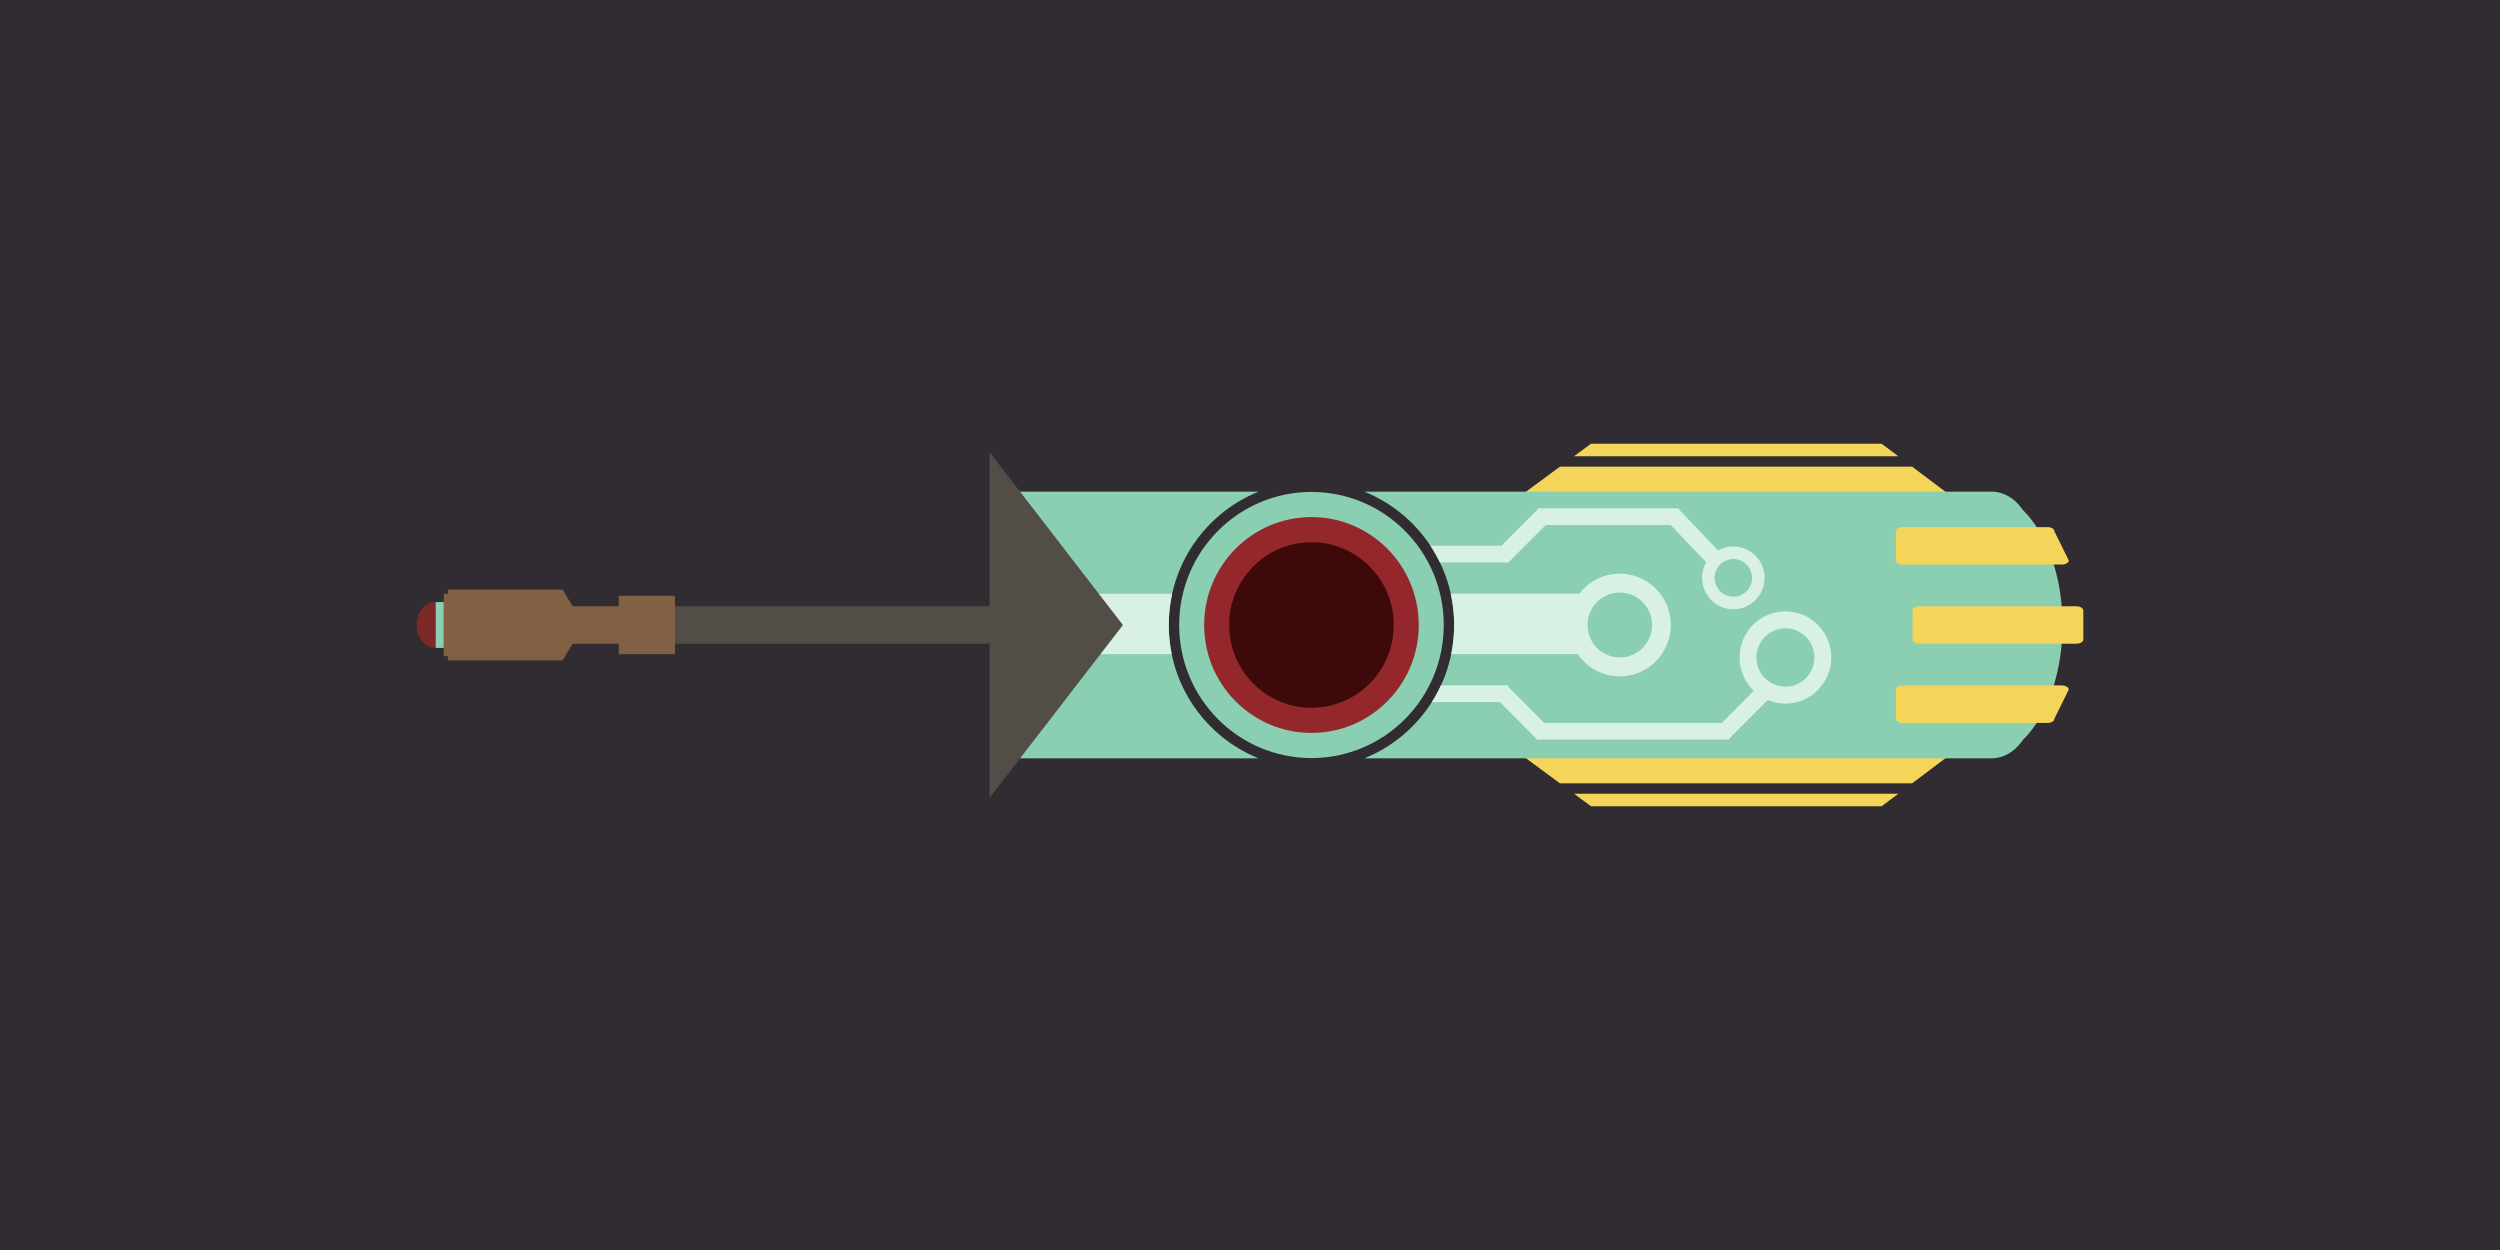 <?xml version="1.0" encoding="UTF-8"?>
<svg width="2400" height="1200" viewBox="0 0 1200 600" version="1.1" xmlns="http://www.w3.org/2000/svg" xmlns:xlink="http://www.w3.org/1999/xlink">
    <title>transistor</title>
    <g stroke="none" fill-rule="nonzero">
        <rect fill="#312C32" x="0" y="0" width="1200" height="600"></rect>
        <path d="M903.217,213 L763.673,213 L755.535,219.003 L911.185,219.003 L903.217,213 Z M917.819,224.001 L748.76,224.001 L721,244.478 L945,244.478 L917.819,224.001 Z M763.673,387 L903.217,387 L911.187,380.996 L755.533,380.996 L763.673,387 Z M748.76,375.999 L917.82,375.999 L945,355.522 L721,355.522 L748.76,375.999 Z" fill="#F4D459"></path>
        <path d="M693,300 C693,264.728 664.57,236.133 629.5,236.133 C594.43,236.133 566,264.728 566,300 C566,335.272 594.43,363.867 629.5,363.867 C664.57,363.867 693,335.272 693,300 Z M561,300 C561,270.97 578.861,246.152 604.125,236.008 L489,236.008 L489,363.992 L604.125,363.992 C578.861,353.849 561,329.029 561,300 Z M981,258.876 L981,257.835 L979.023,255.254 C976.669,251.253 974.004,247.764 971.089,244.894 L970.13,243.641 C966.483,238.877 961.776,236.339 956.999,236.024 L956.999,236.008 L956.61,236.008 C956.192,235.991 955.774,235.991 955.356,236.008 L952.056,236.008 C951.869,236.004 951.686,235.985 951.498,235.985 C951.31,235.985 951.127,236.004 950.94,236.008 L654.875,236.008 C680.14,246.152 698,270.97 698,300 C698,329.029 680.14,353.849 654.875,363.992 L957,363.992 L957,363.955 C961.776,363.64 966.483,361.101 970.131,356.338 L971.097,355.077 C974.006,352.21 976.668,348.726 979.019,344.731 L981,342.143 L981,341.1 C986.614,329.978 990,315.642 990,299.988 C990,284.333 986.614,269.998 981,258.876 Z" fill="#8ACFB2"></path>
        <path d="M989.505,329.003 L913.417,329.003 C911.529,329.003 910,329.899 910,331.004 L910,345.012 C910,346.117 911.529,347.013 913.417,347.013 L982.905,347.013 C984.67,347.013 986.099,346.117 986.099,345.012 L992.999,331.004 C993,329.898 991.436,329.003 989.505,329.003 Z M913.417,270.991 L989.505,270.991 C991.436,270.991 993,270.097 993,268.994 L986.1,255.01 C986.1,253.907 984.67,253.013 982.906,253.013 L913.418,253.013 C911.53,253.013 910.001,253.908 910.001,255.01 L910.001,268.994 C910,270.098 911.529,270.991 913.417,270.991 Z M996.583,291.008 L921.417,291.008 C919.529,291.008 918,291.903 918,293.005 L918,306.989 C918,308.093 919.529,308.986 921.417,308.986 L996.583,308.986 C998.471,308.986 1000,308.092 1000,306.989 L1000,293.005 C1000,291.902 998.471,291.008 996.583,291.008 Z" fill="#F4D459"></path>
        <path d="M723.344,269.996 L723.676,270.329 L741.968,251.993 L801.911,251.993 L818.992,269.877 C817.731,272.086 817,274.64 817,277.37 C817,285.702 823.716,292.457 832,292.457 C840.284,292.457 847,285.702 847,277.37 C847,269.038 840.284,262.283 832,262.283 C829.341,262.283 826.848,262.986 824.682,264.207 L806,244.647 L806,243.992 L738.002,243.992 L738.002,244.864 L737.865,244.727 L720.638,261.995 L686.628,261.995 C688.312,264.55 689.837,267.219 691.176,269.997 L723.344,269.997 L723.344,269.996 Z M832,268.328 C836.965,268.328 840.99,272.376 840.99,277.37 C840.99,282.364 836.965,286.412 832,286.412 C827.035,286.412 823.01,282.364 823.01,277.37 C823.01,272.376 827.035,268.328 832,268.328 Z M512,285.01 L512,313.99 L562.416,313.99 C561.489,309.473 561,304.794 561,300 C561,294.85 561.58,289.838 562.646,285.01 L512,285.01 Z M757.335,313.99 C761.755,320.424 769.136,324.641 777.5,324.641 C791.031,324.641 802,313.609 802,299.999 C802,286.389 791.031,275.357 777.5,275.357 C769.578,275.357 762.538,279.142 758.06,285.008 L696.355,285.008 C697.42,289.838 698,294.85 698,300 C698,304.794 697.511,309.473 696.584,313.99 L757.335,313.99 Z M777.5,284.41 C786.061,284.41 793,291.389 793,300 C793,308.611 786.061,315.59 777.5,315.59 C768.939,315.59 762,308.61 762,300 C762,291.39 768.939,284.41 777.5,284.41 Z M857,293.463 C844.85,293.463 835,303.369 835,315.59 C835,321.894 837.625,327.576 841.83,331.607 L826.441,347.007 L741.236,347.007 L724,329.671 L724,329.004 L691.634,329.004 C690.352,331.777 688.89,334.447 687.267,337.006 L719.979,337.006 L738.143,355.274 L738.407,355.008 L830,355.008 L830,354.561 L848.53,336.015 C851.137,337.111 853.998,337.717 857,337.717 C869.15,337.717 879,327.811 879,315.59 C879,303.369 869.15,293.463 857,293.463 Z M857,329.589 C849.313,329.589 843.082,323.321 843.082,315.59 C843.082,307.859 849.313,301.591 857,301.591 C864.687,301.591 870.918,307.859 870.918,315.59 C870.918,323.321 864.687,329.589 857,329.589 Z" fill="#D8F1E4"></path>
        <ellipse fill="#93272B" cx="629.5" cy="300" rx="51.5" ry="51.798"></ellipse>
        <ellipse fill="#3D0A09" cx="629.5" cy="300" rx="39.5" ry="39.729"></ellipse>
        <polygon fill="#524D47" points="538.998 300.014 474.991 217.035 474.991 291.014 322 291.014 322 308.986 474.991 308.986 474.991 382.991"></polygon>
        <polygon fill="#806144" points="297 285.984 297 291.014 275 291.014 275 291.241 270 282.998 215 282.998 215 285.01 213 285.01 213 314.99 215 314.99 215 317.002 270 317.002 275 308.759 275 308.986 297 308.986 297 314.016 324 314.016 324 285.984"></polygon>
        <rect fill="#8ACFB2" x="209" y="289.002" width="4" height="21.996"></rect>
        <path d="M209,289.002 C204.029,289.002 200,293.926 200,300 C200,306.074 204.029,310.998 209,310.998 L209,289.002 Z" fill="#7E2827"></path>
    </g>
</svg>